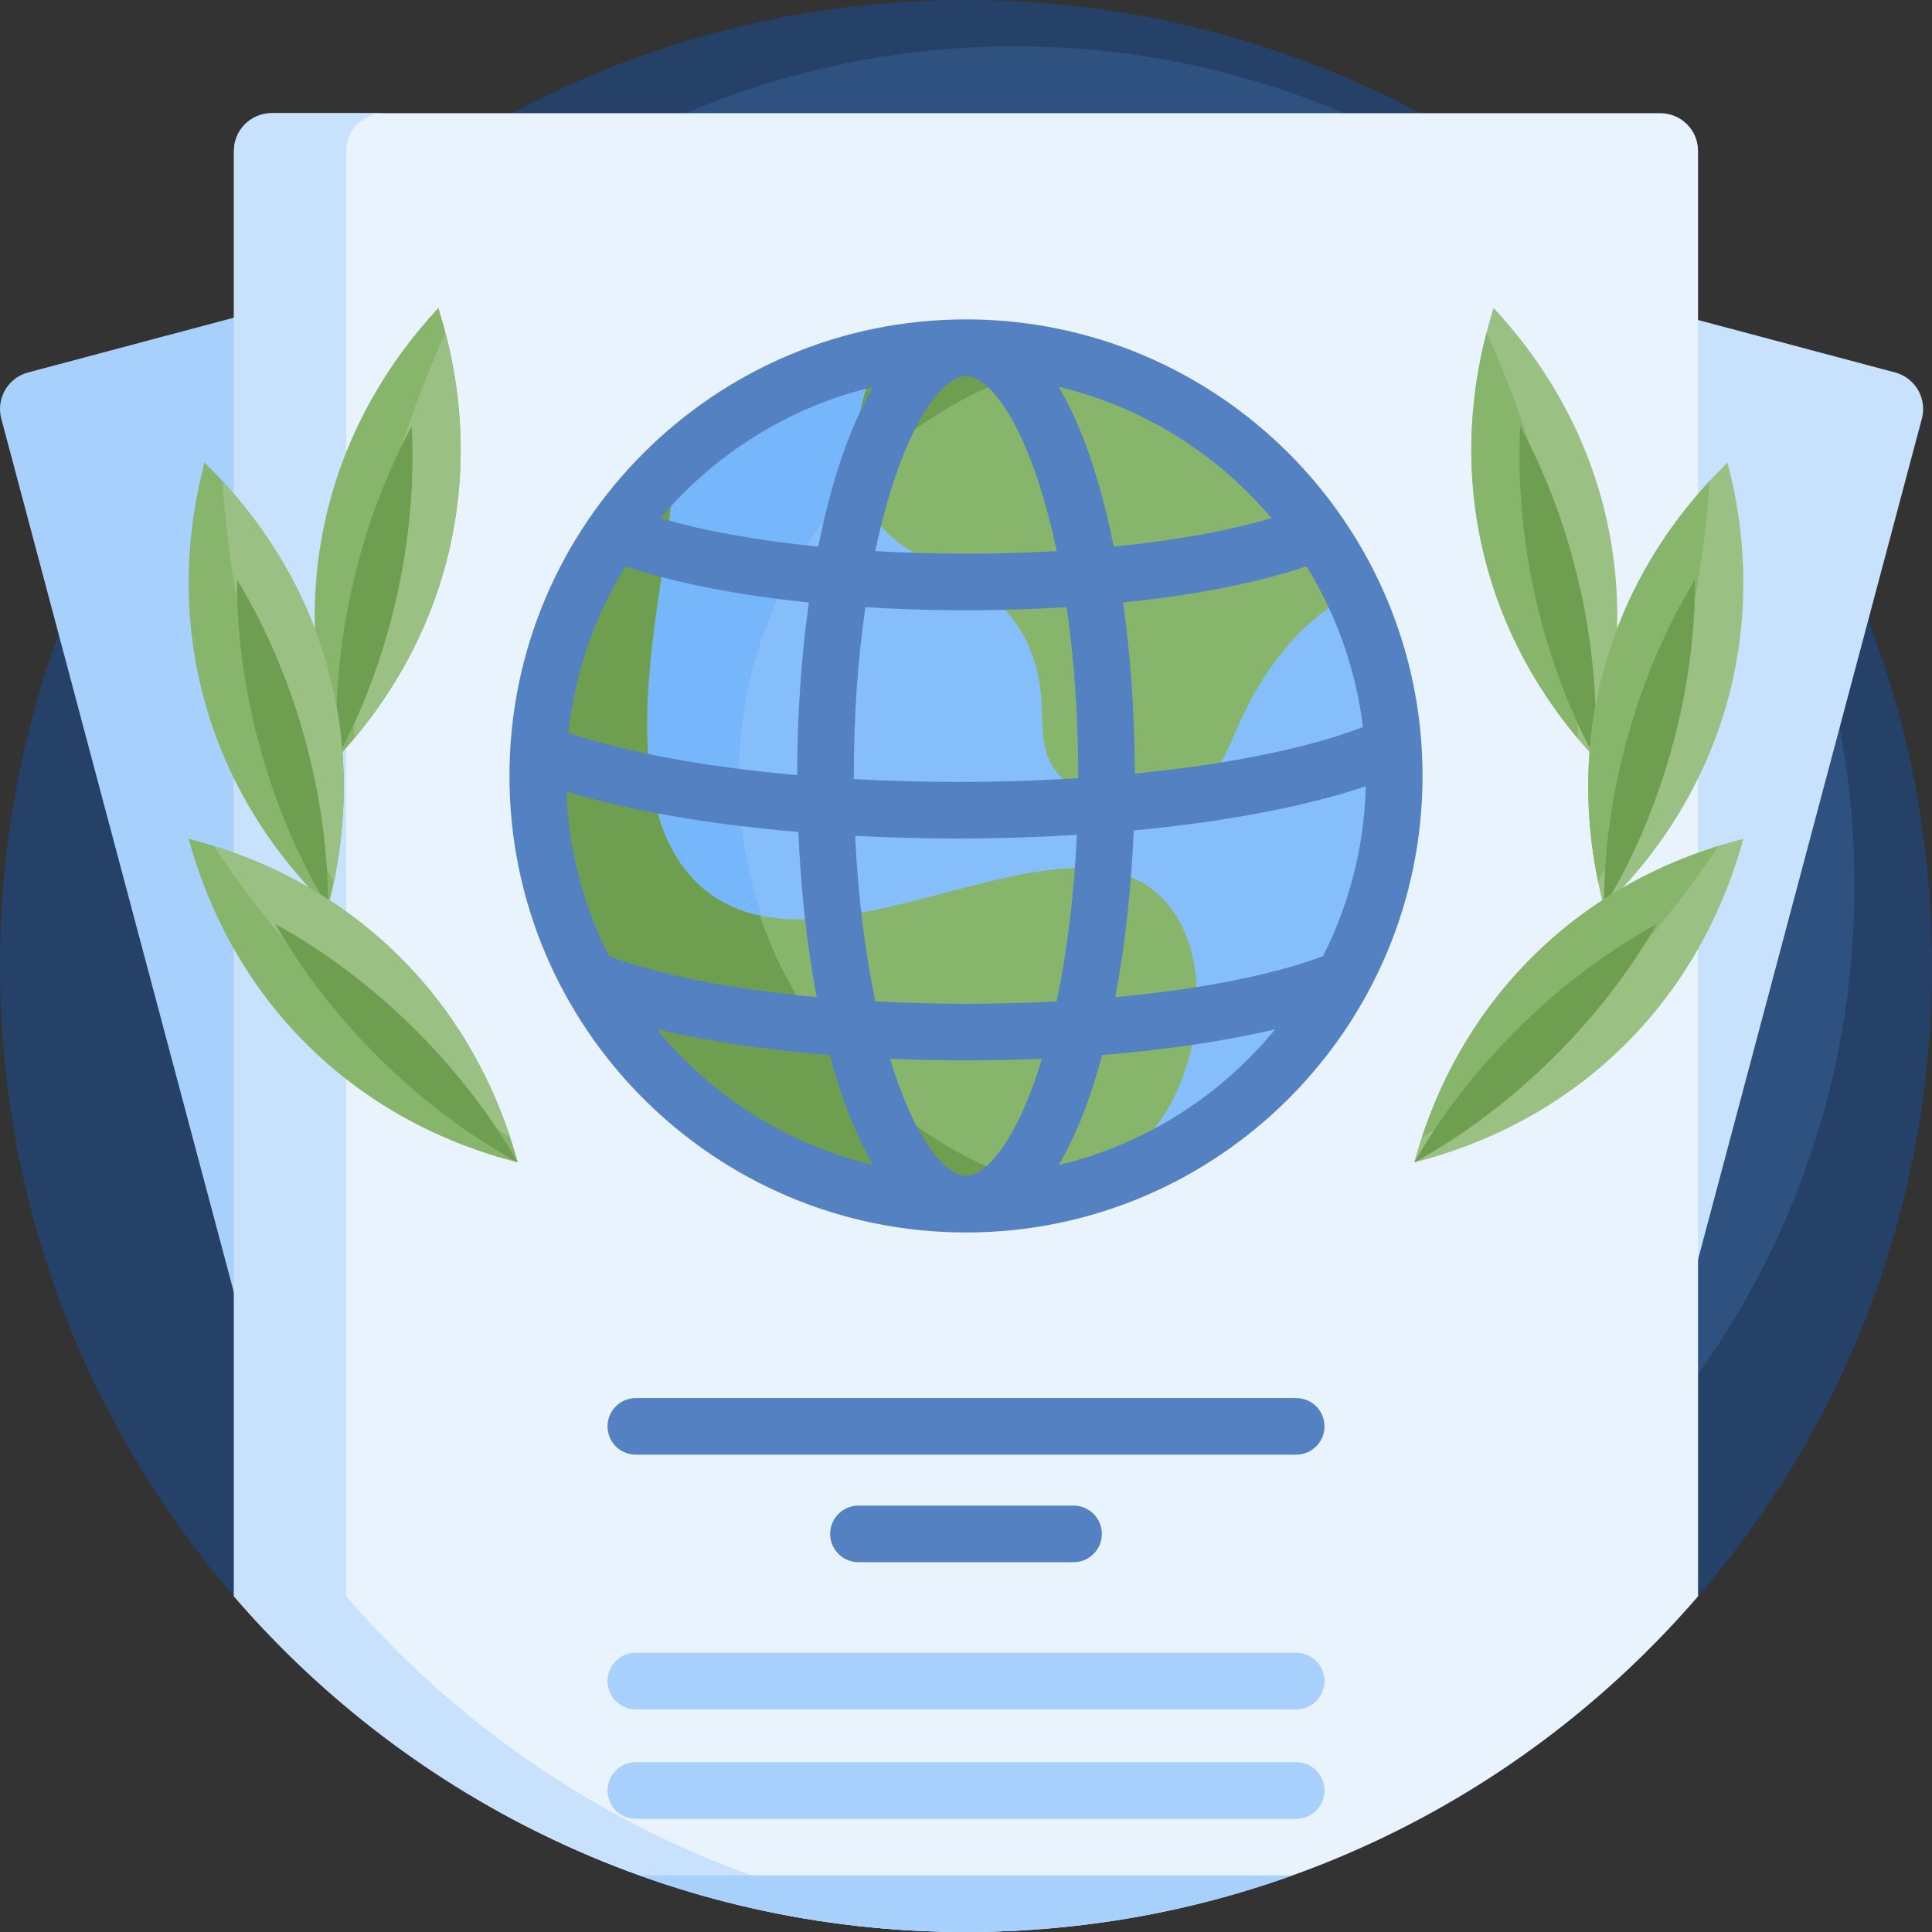 <svg xmlns="http://www.w3.org/2000/svg" version="1.1" xmlns:xlink="http://www.w3.org/1999/xlink" xmlns:svgjs="http://svgjs.com/svgjs" width="512" height="512" x="0" y="0" viewBox="0 0 512 512" style="enable-background:new 0 0 512 512" xml:space="preserve" class=""><rect x="0" y="0" width="512" height="512" fill="#333333" stroke="none"/><g><g xmlns="http://www.w3.org/2000/svg"><path d="m62 423.039c-38.639-44.834-62-103.208-62-167.039 0-141.385 114.615-256 256-256s256 114.615 256 256c0 63.831-23.361 122.205-62 167.039-3.407 3.954-122.074-65.882-194-65.882s-190.593 69.836-194 65.882z" fill="#254167" data-original="#254167" class=""></path><path d="m268.941 457.279c-122.888 0-222.508-99.62-222.508-222.508s99.62-222.508 222.508-222.508 222.508 99.62 222.508 222.508-99.62 222.508-222.508 222.508z" fill="#2e5180" data-original="#2e5180"></path><path d="m88.302 385.11c.439 8.772-12.123 10.736-14.382 2.248l-73.581-276.414c-1.421-5.337 1.754-10.815 7.091-12.236l65.666-17.48z" fill="#a7d0fc" data-original="#a7d0fc"></path><path d="m436.56 81.228 65.666 17.48c5.337 1.421 8.512 6.899 7.091 12.236l-73.581 276.415c-2.259 8.488-14.821 6.524-14.382-2.248z" fill="#c8e2fd" data-original="#c8e2fd" class=""></path><path d="m450 40v383.039c-46.946 54.474-116.446 88.961-194 88.961s-147.054-34.487-194-88.961v-383.039c0-5.523 4.477-10 10-10h368c5.523 0 10 4.477 10 10z" fill="#e9f3fe" data-original="#e9f3fe" class=""></path><path d="m270.868 511.575c-4.92.282-9.877.425-14.868.425-77.554 0-147.054-34.487-194-88.961v-383.039c0-5.523 4.477-10 10-10h29.736c-5.523 0-10 4.477-10 10v383.039c43.925 50.969 107.595 84.439 179.132 88.536z" fill="#c8e2fd" data-original="#c8e2fd" class=""></path><path d="m336.248 286.214c-44.32 44.32-116.177 44.32-160.497 0s-44.32-116.177 0-160.497 116.177-44.32 160.497 0c44.321 44.32 44.321 116.177 0 160.497z" fill="#86befb" data-original="#86befb" class=""></path><path d="m282.635 316.3c-37.136 8.927-77.899-1.101-106.884-30.086-44.32-44.32-44.32-116.177 0-160.497 28.986-28.986 69.749-39.014 106.884-30.087-19.647 4.723-38.279 14.752-53.613 30.086-44.32 44.32-44.32 116.177 0 160.497 15.335 15.336 33.966 25.364 53.613 30.087z" fill="#76b6fa" data-original="#76b6fa" class=""></path><path d="m351 474.5c0 4.142-3.358 7.5-7.5 7.5h-175c-4.142 0-7.5-3.358-7.5-7.5s3.358-7.5 7.5-7.5h175c4.142 0 7.5 3.358 7.5 7.5zm-95 37.5c30.376 0 59.516-5.291 86.549-15h-173.098c27.033 9.709 56.173 15 86.549 15zm-87.5-59h175c4.142 0 7.5-3.358 7.5-7.5s-3.358-7.5-7.5-7.5h-175c-4.142 0-7.5 3.358-7.5 7.5s3.358 7.5 7.5 7.5z" fill="#a7d0fc" data-original="#a7d0fc"></path><path d="m351 378c0 4.142-3.358 7.5-7.5 7.5h-175c-4.142 0-7.5-3.358-7.5-7.5s3.358-7.5 7.5-7.5h175c4.142 0 7.5 3.358 7.5 7.5zm-66.5 21h-57c-4.142 0-7.5 3.358-7.5 7.5s3.358 7.5 7.5 7.5h57c4.142 0 7.5-3.358 7.5-7.5s-3.358-7.5-7.5-7.5z" fill="#5381c1" data-original="#5381c1" class=""></path><path d="m306 299c-24.888 31.665-93.223 21.308-130.382-12.786-22.447-20.595-29.388-46.062-31.618-57.214-10.911-54.558 23.112-105.554 31.618-103.284 10.38 2.771-21.909 83.616 11.382 110.284 32.311 25.883 94.886-24.512 121 2 14.18 14.396 10.87 44.626-2 61zm30.249-173.284c-28.131-28.131-67.355-38.406-103.59-30.827-6.079 13.536-8.083 28.255-2.467 39.429 9.177 18.262 32.328 14.362 42.383 36.766 7.024 15.651-.367 26.259 9.117 35.369 8.105 7.785 23.015 9.175 33.266 3.95 11.608-5.917 9.837-16.541 21.957-33.702 8.179-11.581 15.3-15.685 21.54-19.621-5.412-11.341-12.814-21.971-22.206-31.364z" fill="#88b56c" data-original="#88b56c" class=""></path><path d="m227.589 126.656c-1.961-9.794.3-21.144 5.07-31.766 16.397-3.43 33.407-3.203 49.723.68-19.74 4.698-38.465 14.747-53.865 30.147-.312.311-.621.624-.928.939zm-26.249 115.984c-5.211-1.104-10.043-3.197-14.34-6.64-33.291-26.668-1.002-107.513-11.382-110.284-8.506-2.27-42.529 48.726-31.618 103.284 2.23 11.152 9.171 36.619 31.618 57.214 27.484 25.216 72.02 37.448 103.42 29.297-18.506-5.004-35.993-14.769-50.521-29.297-12.696-12.697-21.755-27.653-27.177-43.574z" fill="#6e9e50" data-original="#6e9e50" class=""></path><path d="m256 84.643c-66.713 0-120.988 54.275-120.988 120.989s54.275 120.988 120.988 120.988 120.988-54.275 120.988-120.989-54.275-120.988-120.988-120.988zm94.6 168.759c-13.569 5.063-32.874 8.812-55.036 10.855 2.614-13.756 4.247-28.827 4.877-44.175 24.122-2.28 45.52-6.312 61.513-11.725-.41 16.166-4.458 31.444-11.354 45.045zm-94.6 58.218c-4.609 0-12.404-7.354-19.204-28.078-.319-.973-.631-1.96-.937-2.963 6.595.287 13.328.435 20.141.435s13.546-.148 20.141-.435c-.306 1.003-.618 1.991-.937 2.963-6.8 20.725-14.595 28.078-19.204 28.078zm0-45.606c-8.18 0-16.222-.216-24.018-.632-2.797-13.221-4.62-28.128-5.353-43.878 8.854.467 17.955.708 27.188.708 10.762 0 21.344-.328 31.565-.959-.725 15.842-2.552 30.837-5.364 44.128-7.796.417-15.838.633-24.018.633zm-105.908-56.241c16.444 5.013 37.756 8.694 61.484 10.701.642 15.212 2.269 30.144 4.861 43.783-22.162-2.043-41.468-5.792-55.036-10.855-6.695-13.203-10.705-27.986-11.309-43.629zm15.682-59.704c12.701 4.349 29.553 7.64 48.582 9.599-2.044 14.581-3.082 30.184-3.092 45.743-23.998-2.101-45.151-5.967-60.64-11.213 1.729-16.045 7.054-31.03 15.15-44.129zm90.226-50.426c4.609 0 12.404 7.354 19.204 28.078 1.846 5.628 3.467 11.77 4.849 18.325-7.782.451-15.842.684-24.053.684s-16.271-.234-24.053-.684c1.381-6.555 3.002-12.698 4.849-18.325 6.8-20.724 14.595-28.078 19.204-28.078zm0 62.088c9.097 0 18.041-.283 26.673-.827 2.008 13.872 3.063 29.036 3.063 44.728v.583c-10.287.656-20.994.998-31.918.998-9.388 0-18.615-.253-27.553-.74-.001-.28-.001-.56-.001-.841 0-15.692 1.055-30.856 3.063-44.728 8.632.544 17.576.827 26.673.827zm105.202 30.961c-14.871 5.678-36.062 9.924-60.467 12.314-.027-15.425-1.066-30.884-3.092-45.338 19.03-1.959 35.881-5.251 48.582-9.599 7.843 12.688 13.085 27.146 14.977 42.623zm-24.245-55.395c-11.314 3.387-25.695 5.971-41.81 7.571-3.367-16.881-8.239-31.658-14.573-42.349 22.363 5.329 42 17.764 56.383 34.778zm-105.531-34.778c-6.334 10.691-11.206 25.468-14.573 42.349-16.116-1.6-30.496-4.184-41.81-7.571 14.383-17.014 34.02-29.449 56.383-34.778zm-57.393 170.235c13.214 3.135 28.88 5.467 45.882 6.84 3.048 11.378 6.89 21.352 11.511 29.151-22.891-5.455-42.925-18.356-57.393-35.991zm106.541 35.991c4.62-7.799 8.463-17.773 11.511-29.151 17.002-1.372 32.668-3.704 45.882-6.84-14.467 17.635-34.502 30.536-57.393 35.991z" fill="#5381c1" data-original="#5381c1" class=""></path><path d="m86.258 137.544c4.774-21.2 15.196-40.051 29.921-55.95 6.488 20.676 7.825 42.174 3.051 63.375-4.774 21.2-15.196 40.051-29.921 55.95-6.489-20.676-7.825-42.174-3.051-63.375z" fill="#88b56c" data-original="#88b56c" class=""></path><path d="m118.066 88.191c4.816 18.63 5.432 37.823 1.164 56.778s-13.052 36.031-25.388 50.799c.247-18.071 2.376-36.517 6.548-55.042s10.153-36.102 17.676-52.535zm307.676 49.353c-4.774-21.2-15.196-40.051-29.921-55.95-6.488 20.676-7.825 42.174-3.051 63.375s15.196 40.051 29.921 55.95c6.489-20.676 7.825-42.174 3.051-63.375z" fill="#9ac083" data-original="#9ac083" class=""></path><path d="m411.612 140.726c4.172 18.525 6.3 36.971 6.548 55.042-12.337-14.768-21.12-31.844-25.388-50.799s-3.652-38.148 1.164-56.778c7.521 16.433 13.504 34.01 17.676 52.535z" fill="#88b56c" data-original="#88b56c" class=""></path><path d="m93.32 155.632c3.518-15.621 8.965-30.014 15.787-42.636.754 14.328-.494 29.666-4.012 45.288s-8.965 30.014-15.787 42.636c-.753-14.329.495-29.667 4.012-45.288zm325.36 0c-3.518-15.621-8.965-30.014-15.787-42.636-.754 14.328.494 29.666 4.012 45.288s8.965 30.014 15.787 42.636c.753-14.329-.495-29.667-4.012-45.288z" fill="#6e9e50" data-original="#6e9e50" class=""></path><path d="m54.275 186.016c-5.818-20.938-5.549-42.476-.093-63.448 15.494 15.15 26.837 33.461 32.656 54.399 5.818 20.938 5.549 42.476.093 63.448-15.495-15.151-26.838-33.462-32.656-54.399z" fill="#88b56c" data-original="#88b56c" class=""></path><path d="m81.757 277.228c-15.494-15.237-26.014-34.033-31.757-54.929 20.989 5.391 39.959 15.594 55.454 30.83 15.495 15.237 26.014 34.033 31.758 54.928-20.989-5.39-39.96-15.593-55.455-30.829z" fill="#88b56c" data-original="#88b56c" class=""></path><path d="m58.964 127.488c13.053 14.139 22.672 30.759 27.874 49.479s5.537 37.92 1.651 56.766c-8.327-16.04-15.174-33.3-20.258-51.595-5.085-18.296-8.125-36.614-9.267-54.65zm366.106 112.927c-5.456-20.972-5.726-42.51.093-63.448s17.162-39.249 32.656-54.399c5.456 20.972 5.726 42.51-.093 63.448s-17.162 39.248-32.656 54.399z" fill="#9ac083" data-original="#9ac083" class=""></path><path d="m443.77 182.137c-5.084 18.296-11.931 35.555-20.258 51.595-3.887-18.846-3.552-38.046 1.651-56.766 5.202-18.72 14.821-35.34 27.874-49.479-1.143 18.037-4.183 36.355-9.267 54.65z" fill="#88b56c" data-original="#88b56c" class=""></path><path d="m69.05 198.613c-4.287-15.428-6.293-30.685-6.25-45.033 7.439 12.269 13.593 26.374 17.88 41.801s6.293 30.685 6.25 45.033c-7.439-12.268-13.593-26.373-17.88-41.801zm373.9 0c4.287-15.428 6.293-30.685 6.25-45.033-7.439 12.269-13.593 26.374-17.88 41.801s-6.293 30.685-6.25 45.033c7.439-12.268 13.593-26.373 17.88-41.801z" fill="#6e9e50" data-original="#6e9e50" class=""></path><path d="m56.6 224.175c18.369 5.734 35 15.332 48.854 28.955s23.73 30.091 29.771 48.361c-15.223-9.74-29.773-21.277-43.312-34.591s-25.319-27.667-35.313-42.725zm318.189 83.883c5.743-20.895 16.263-39.692 31.758-54.928 15.495-15.237 34.465-25.439 55.454-30.83-5.743 20.895-16.263 39.691-31.757 54.928-15.496 15.236-34.467 25.439-55.455 30.83z" fill="#9ac083" data-original="#9ac083" class=""></path><path d="m420.087 266.9c-13.54 13.314-28.089 24.85-43.312 34.591 6.042-18.27 15.918-34.738 29.771-48.361 13.854-13.623 30.486-23.221 48.854-28.955-9.994 15.058-21.774 29.411-35.313 42.725z" fill="#88b56c" data-original="#88b56c" class=""></path><path d="m100.849 280.766c-11.417-11.227-20.773-23.445-27.899-35.898 12.571 6.916 24.945 16.065 36.362 27.292s20.773 23.445 27.899 35.899c-12.571-6.917-24.944-16.066-36.362-27.293zm310.302 0c11.417-11.227 20.773-23.445 27.899-35.898-12.571 6.916-24.945 16.065-36.362 27.292s-20.773 23.445-27.899 35.899c12.571-6.917 24.944-16.066 36.362-27.293z" fill="#6e9e50" data-original="#6e9e50" class=""></path></g></g></svg>
